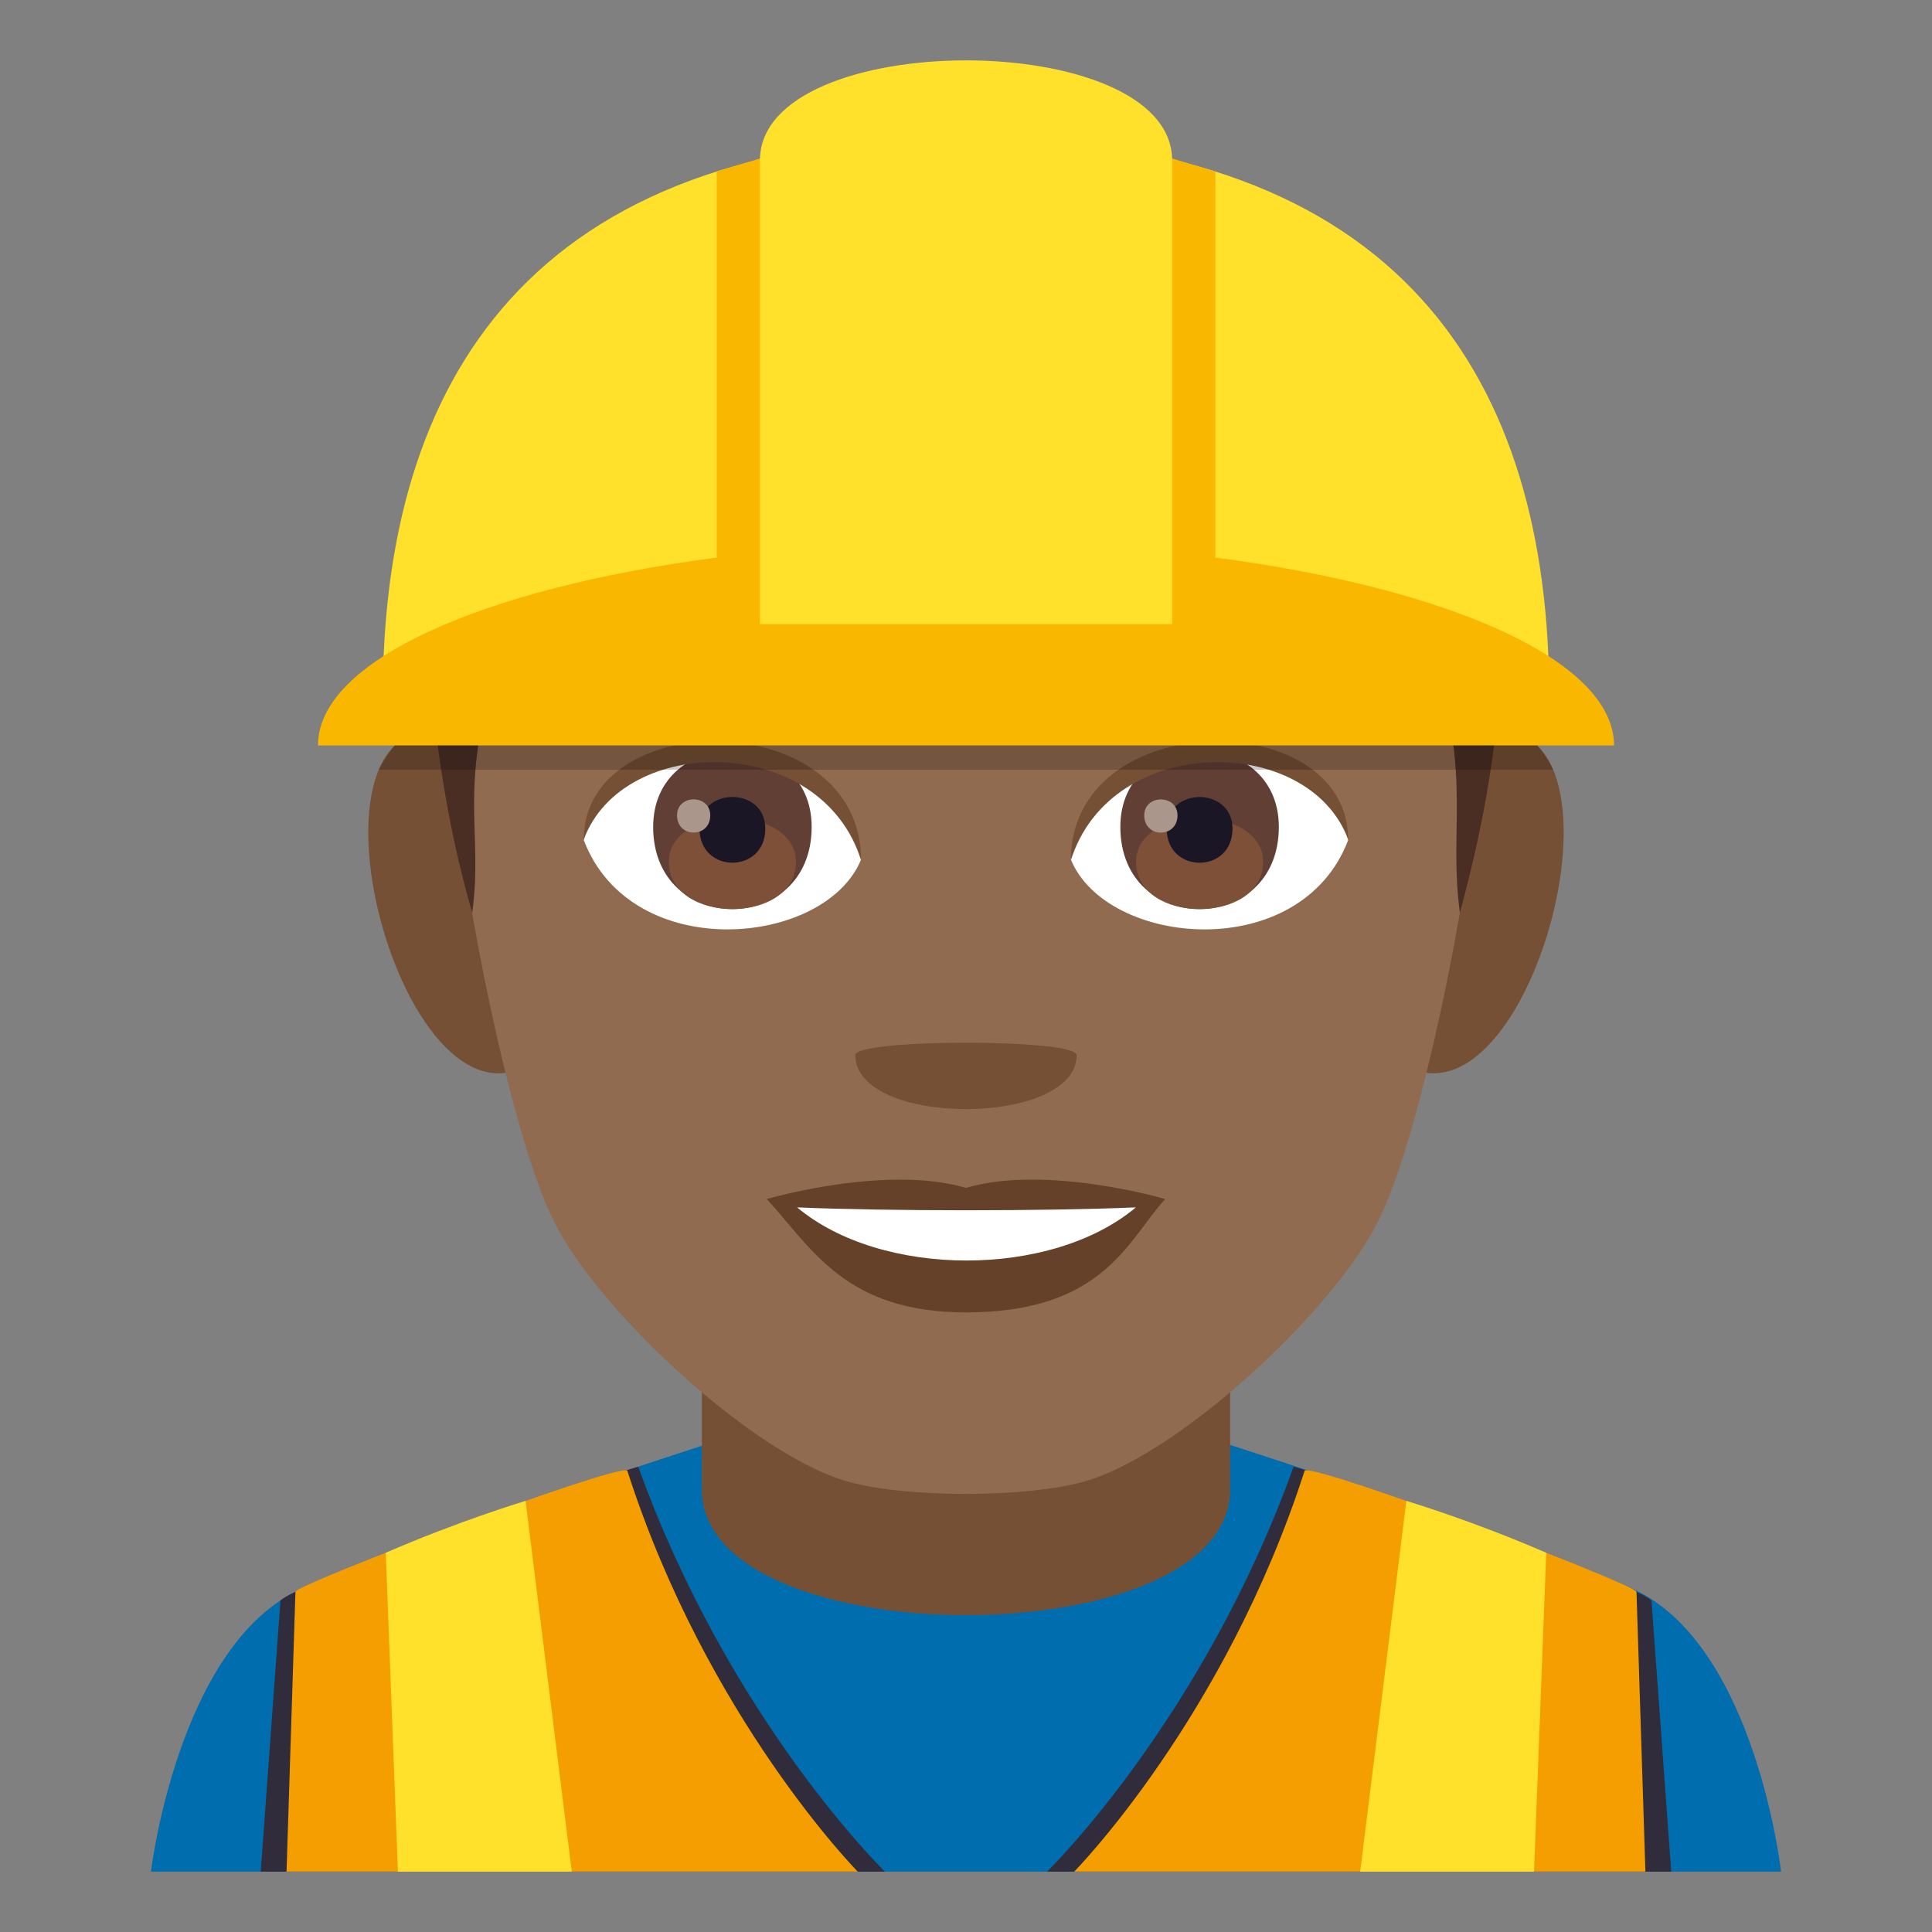 <?xml version="1.0" encoding="utf-8"?>
<!-- Generator: Adobe Illustrator 15.0.0, SVG Export Plug-In . SVG Version: 6.00 Build 0)  -->
<!DOCTYPE svg PUBLIC "-//W3C//DTD SVG 1.1//EN" "http://www.w3.org/Graphics/SVG/1.1/DTD/svg11.dtd">
<svg version="1.1" id="Layer_1" xmlns:x="http://ns.adobe.com/Extensibility/1.0/" xmlns:i="http://ns.adobe.com/AdobeIllustrator/10.0/" xmlns:graph="http://ns.adobe.com/Graphs/1.0/"
	 xmlns="http://www.w3.org/2000/svg" xmlns:xlink="http://www.w3.org/1999/xlink" xmlns:a="http://ns.adobe.com/AdobeSVGViewerExtensions/3.0/"
	 x="0px" y="0px" width="64px" height="64px" viewBox="0 0 64 64" enable-background="new 0 0 64 64" xml:space="preserve">
<rect x="0" y="0" width="64" height="64" fill="#808080" stroke="none"/>
<path fill="#006DAE" d="M9.787,52.727c2.701-1.367,13.908-4.979,13.908-4.979h16.695c0,0,11.197,3.604,13.881,4.975
	C58.178,54.715,59,62,59,62H5C5,62,5.871,54.709,9.787,52.727z"/>
<path fill="#302C3B" d="M9.291,53.018c0.576-0.564,9.168-3.66,11.852-4.432C24.16,56.986,29.314,62,29.314,62H8.637L9.291,53.018z"
	/>
<path fill="#F59E01" d="M9.787,52.727c0.209-0.326,10.391-4.154,10.99-4.02C23.418,56.932,28.414,62,28.414,62H9.492L9.787,52.727z"
	/>
<path fill="#FFE12C" d="M12.779,51.438c2.43-1.059,4.631-1.719,4.631-1.719L18.941,62h-5.76L12.779,51.438z"/>
<path fill="#302C3B" d="M54.707,53.018c-0.578-0.564-9.168-3.66-11.854-4.432C39.836,56.986,34.686,62,34.686,62h20.676
	L54.707,53.018z"/>
<path fill="#F59E01" d="M54.211,52.727c-0.209-0.326-10.391-4.154-10.99-4.02C40.578,56.932,35.584,62,35.584,62h18.922
	L54.211,52.727z"/>
<path fill="#FFE12C" d="M51.221,51.438c-2.43-1.059-4.633-1.719-4.633-1.719L45.057,62h5.76L51.221,51.438z"/>
<path fill="#755035" d="M23.25,49.344c0,5.547,17.5,5.547,17.5,0c0-3.383,0-8.977,0-8.977h-17.5
	C23.25,40.367,23.25,44.975,23.25,49.344z"/>
<path fill="#755035" d="M14.9,24.236c-5.719-1.031-1.252,14.957,3.225,10.547C20.197,32.738,17.574,24.719,14.9,24.236z"/>
<path fill="#755035" d="M49.1,24.236c-2.674,0.482-5.299,8.502-3.223,10.547C50.354,39.193,54.814,23.205,49.1,24.236z"/>
<path fill="#916B50" d="M32,5.487c-11.824,0-17.521,8.945-16.807,21.384c0.143,2.504,1.693,10.666,3.158,13.594
	c1.498,2.994,6.512,7.613,9.584,8.57c1.939,0.604,6.188,0.604,8.127,0c3.072-0.957,8.086-5.576,9.586-8.57
	c1.465-2.928,3.016-11.09,3.158-13.594C49.521,14.433,43.824,5.487,32,5.487z"/>
<path fill="#664129" d="M32,39.35c-2.66-0.783-6.6,0.369-6.6,0.369c1.5,1.635,2.6,3.756,6.6,3.756c4.582,0,5.359-2.406,6.6-3.756
	C38.6,39.719,34.656,38.563,32,39.35z"/>
<path fill="#FFFFFF" d="M26.406,39.996c2.787,2.34,8.418,2.354,11.221,0C34.656,40.123,29.398,40.125,26.406,39.996z"/>
<path fill="#755035" d="M35.666,34.951c0,2.387-7.332,2.387-7.332,0C28.334,34.404,35.666,34.404,35.666,34.951z"/>
<path fill="#4A2E24" d="M47.576,22.074c1.146,3.82,0.414,5.426,0.785,8.164c0.729-2.707,1.178-5.086,1.391-8.164H47.576z"/>
<path fill="#4A2E24" d="M16.428,22.074h-2.219c0.309,3.453,0.787,5.922,1.434,8.164C16.012,27.5,15.178,26.357,16.428,22.074z"/>
<path fill="#FFFFFF" d="M44.658,27.834c-1.58,4.135-8.008,3.529-9.186,0.635C36.367,23.818,43.791,23.422,44.658,27.834z"/>
<path fill="#FFFFFF" d="M19.34,27.834c1.58,4.135,8.01,3.529,9.186,0.635C27.631,23.816,20.209,23.42,19.34,27.834z"/>
<path fill="#664129" d="M45.314,22.855c-2.705-1.343-7.879-1.407-9.807-0.473c-0.412,0.182-0.141,1.455,0.207,1.332
	c2.688-0.994,7.02-1.018,9.535,0.086C45.584,23.943,45.725,23.043,45.314,22.855z"/>
<path fill="#664129" d="M18.686,22.855c2.703-1.343,7.877-1.407,9.807-0.473c0.412,0.182,0.141,1.455-0.207,1.332
	c-2.691-0.994-7.02-1.018-9.537,0.086C18.414,23.943,18.275,23.043,18.686,22.855z"/>
<path fill="#613F34" d="M37.113,27.393c0,3.629,5.25,3.629,5.25,0C42.363,24.023,37.113,24.023,37.113,27.393z"/>
<path fill="#7D5037" d="M37.633,28.555c0,2.08,4.211,2.08,4.211,0C41.844,26.623,37.633,26.623,37.633,28.555z"/>
<path fill="#1A1626" d="M38.648,27.449c0,1.508,2.18,1.508,2.18,0C40.828,26.053,38.648,26.053,38.648,27.449z"/>
<path fill="#AB968C" d="M37.904,27.01c0,0.762,1.102,0.762,1.102,0C39.006,26.305,37.904,26.305,37.904,27.01z"/>
<path fill="#613F34" d="M21.637,27.393c0,3.629,5.25,3.629,5.25,0C26.887,24.023,21.637,24.023,21.637,27.393z"/>
<path fill="#7D5037" d="M22.156,28.553c0,2.082,4.211,2.082,4.211,0C26.367,26.621,22.156,26.621,22.156,28.553z"/>
<path fill="#1A1626" d="M23.172,27.449c0,1.506,2.18,1.506,2.18,0C25.352,26.051,23.172,26.051,23.172,27.449z"/>
<path fill="#AB968C" d="M22.428,27.01c0,0.76,1.1,0.76,1.1,0C23.527,26.303,22.428,26.303,22.428,27.01z"/>
<path fill="#755035" d="M44.658,27.803c0-4.441-9.186-4.441-9.186,0.703C36.785,24.285,43.346,24.285,44.658,27.803z"/>
<path fill="#755035" d="M19.34,27.803c0-4.441,9.186-4.441,9.186,0.701C27.215,24.283,20.652,24.283,19.34,27.803z"/>
<path fill="#FFE12C" d="M51.32,23.09H12.68c0-10.431,4.834-18.54,19.32-18.54S51.32,12.659,51.32,23.09z"/>
<path fill="#F9B700" d="M40.26,18.47V5.679L32.002,3.21l-8.26,2.469V18.47c-7.758,1.016-13.209,3.418-13.209,6.224h42.934
	C53.467,21.888,48.016,19.485,40.26,18.47z"/>
<path fill="#FFE12C" d="M38.828,20.677H25.174V5.312c0-4.416,13.654-4.416,13.654,0V20.677z"/>
<path opacity="0.2" d="M51.451,25.5H12.547c0.209-0.404,0.533-0.807,0.533-0.807h37.838C50.918,24.693,51.213,25,51.451,25.5z"/>
</svg>
